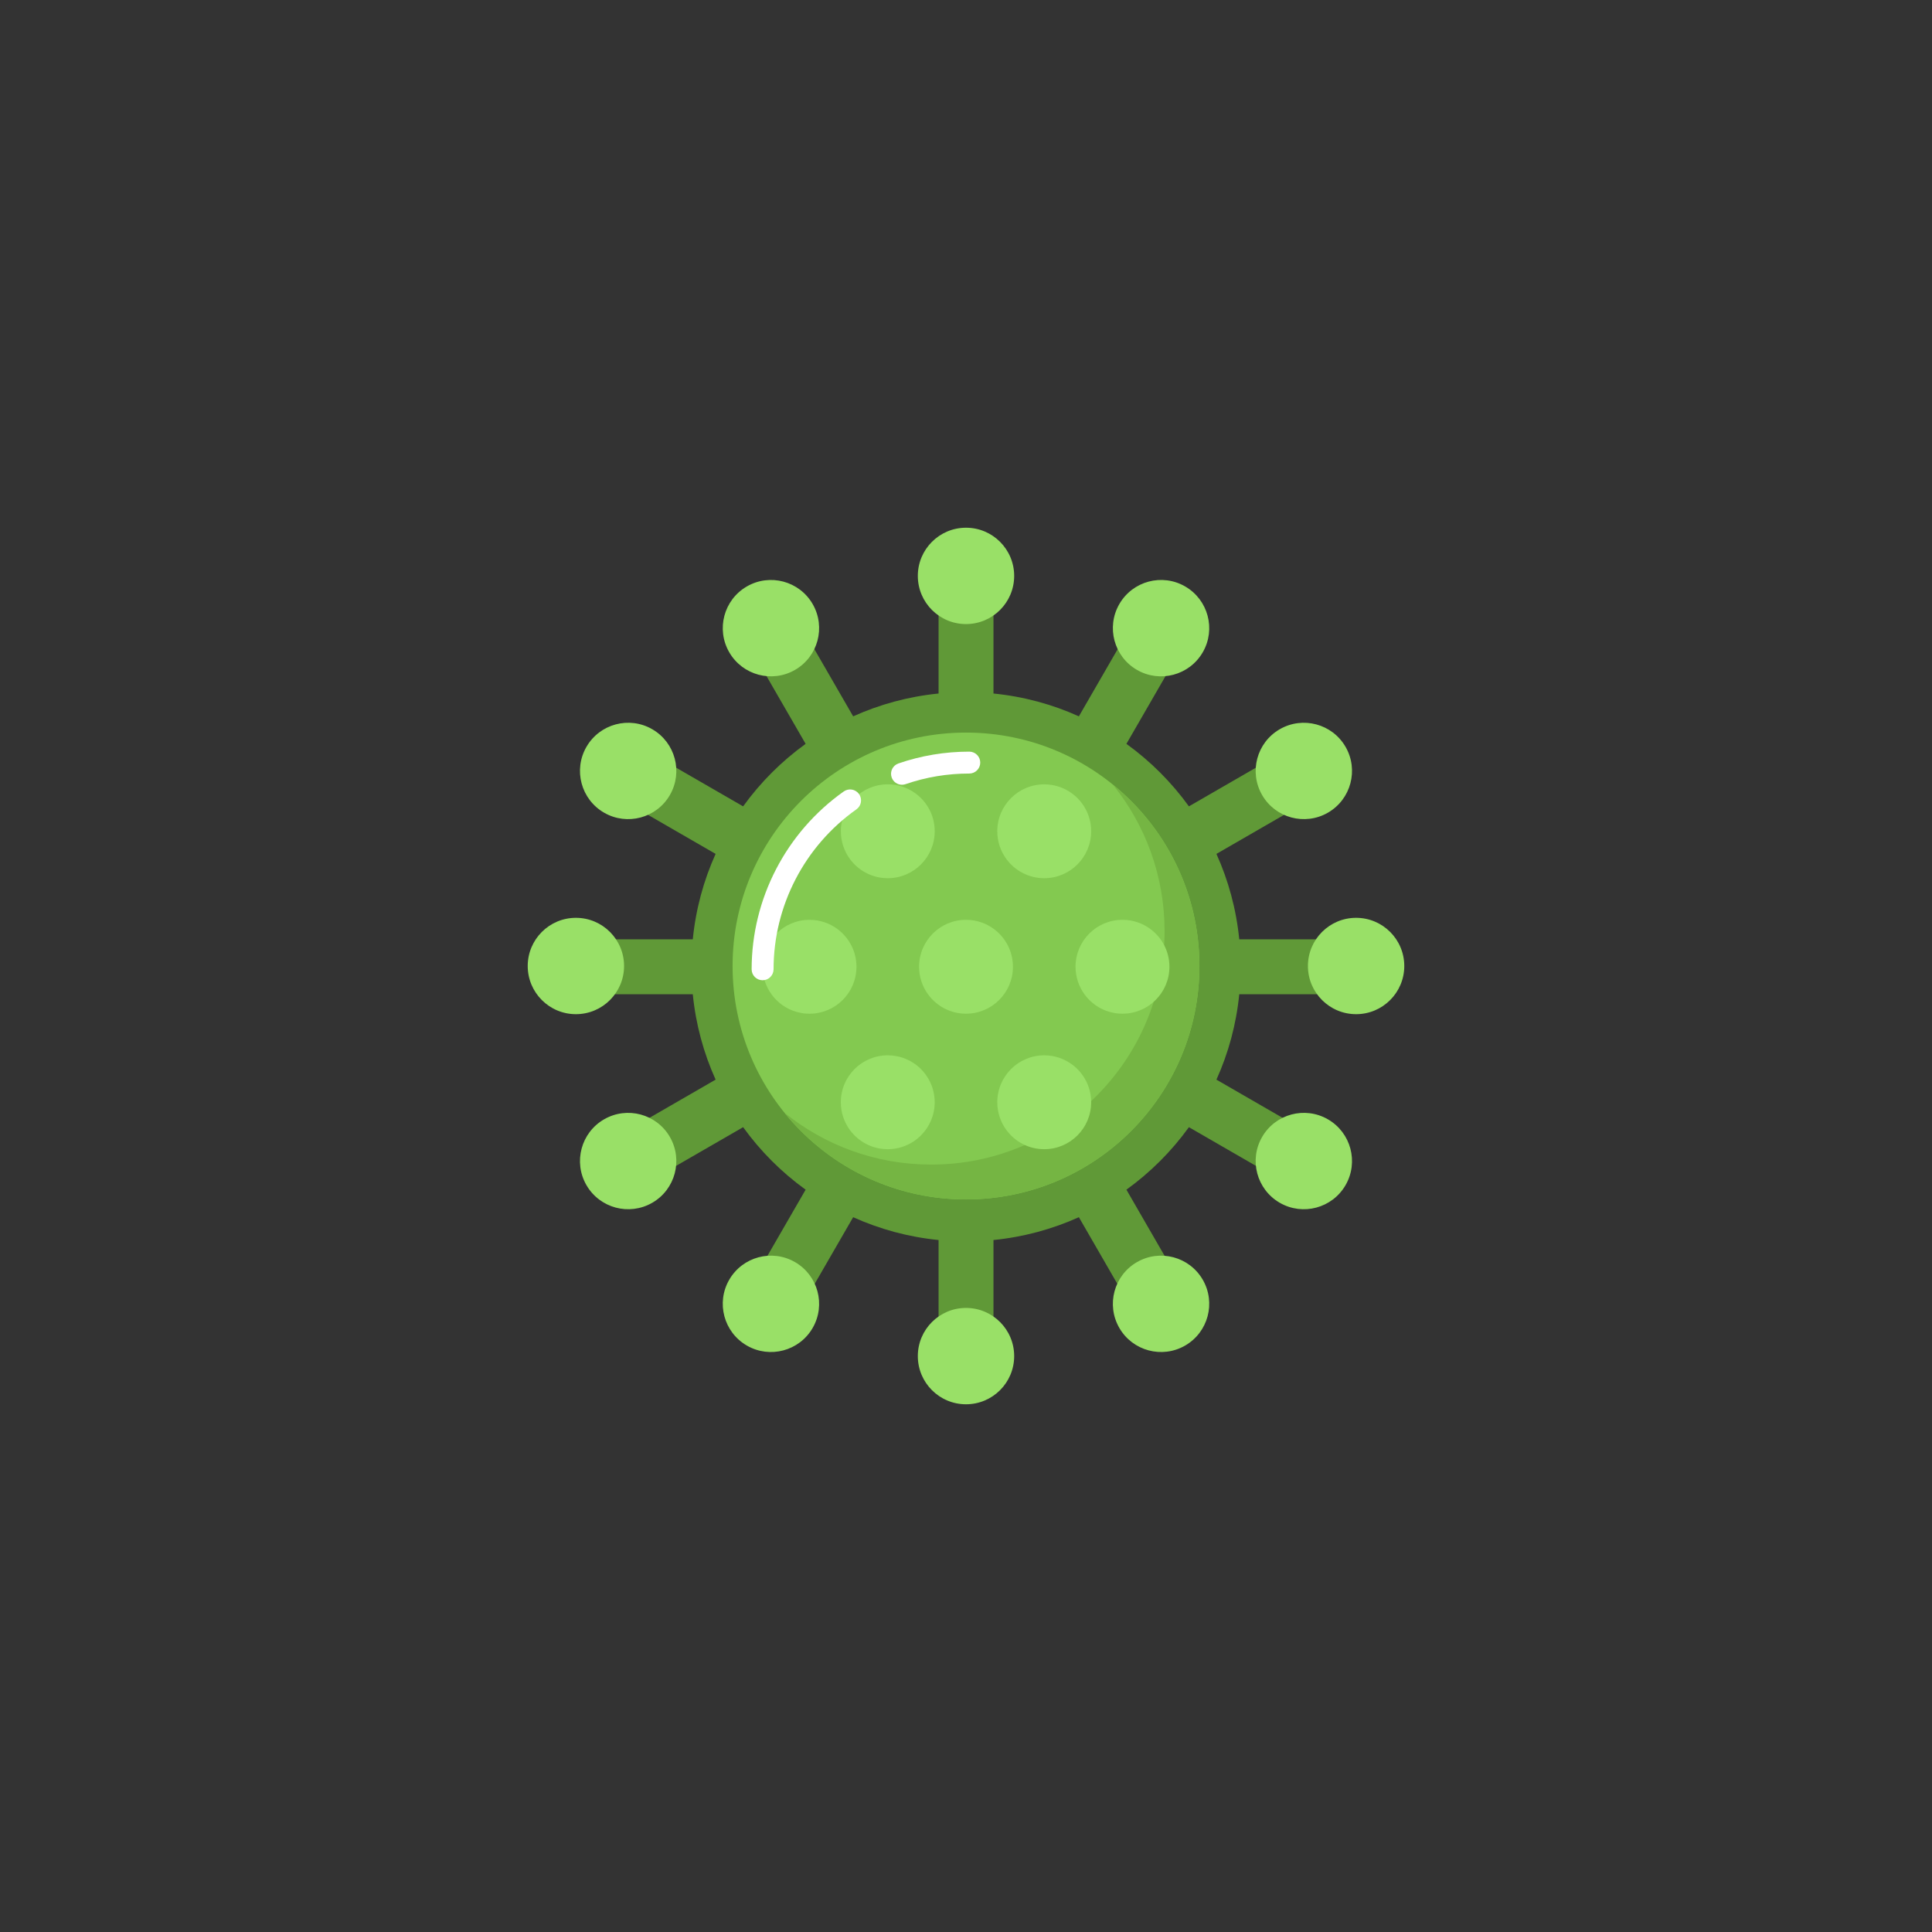 <?xml version="1.0" encoding="utf-8"?>
<!-- Generator: Adobe Illustrator 24.0.3, SVG Export Plug-In . SVG Version: 6.00 Build 0)  -->
<svg version="1.1" xmlns="http://www.w3.org/2000/svg" xmlns:xlink="http://www.w3.org/1999/xlink" x="0px" y="0px"
	 viewBox="0 0 1080 1080" style="enable-background:new 0 0 1080 1080;" xml:space="preserve">
<rect x="0" y="0" width="1080" height="1080" fill="#333333" stroke="none"/>
<style type="text/css">
	.st0{fill:#609937;}
	.st1{fill:#99E067;}
	.st2{fill:#83C950;}
	.st3{fill:#75B543;}
	.st4{fill:#FFFFFF;}
</style>
<g id="foot">
	<path class="st0" d="M692.75,525.07c-1.68-16.87-6.08-32.93-12.76-47.74l43.62-25.18c7.34-4.24,9.86-13.63,5.62-20.97
		c-4.24-7.34-13.63-9.86-20.97-5.62l0,0l-43.65,25.2c-9.69-13.44-21.5-25.25-34.94-34.94l25.2-43.65
		c4.24-7.34,1.72-16.73-5.62-20.97c-7.34-4.24-16.73-1.72-20.97,5.62l0,0l-25.18,43.62c-14.81-6.69-30.88-11.09-47.74-12.76v-50.4
		c0-8.48-6.87-15.35-15.35-15.35c-8.48,0-15.35,6.87-15.35,15.35v50.4c-16.87,1.67-32.93,6.08-47.74,12.76l-25.18-43.62
		c-4.24-7.34-13.63-9.86-20.97-5.62c-7.34,4.24-9.86,13.63-5.62,20.97l0,0l25.2,43.65c-13.44,9.69-25.25,21.5-34.94,34.94
		l-43.65-25.2c-7.34-4.24-16.73-1.72-20.97,5.62c-4.24,7.34-1.72,16.73,5.62,20.97l0,0l43.62,25.18
		c-6.69,14.81-11.09,30.88-12.76,47.75l-50.4,0c-8.48,0-15.35,6.87-15.35,15.35c0,8.48,6.87,15.35,15.35,15.35h50.4
		c1.67,16.87,6.07,32.93,12.76,47.74l-43.62,25.19c-7.34,4.24-9.86,13.63-5.62,20.97c4.24,7.34,13.63,9.86,20.97,5.62h0l43.65-25.2
		c9.69,13.44,21.5,25.25,34.94,34.94l-25.2,43.65c-4.24,7.34-1.72,16.73,5.62,20.97c7.34,4.24,16.73,1.72,20.97-5.62l0,0
		l25.18-43.62c14.81,6.69,30.88,11.09,47.74,12.76v50.4c0,8.48,6.87,15.35,15.35,15.35c8.48,0,15.35-6.87,15.35-15.35v-50.4
		c16.87-1.68,32.93-6.08,47.74-12.76l25.18,43.62c4.24,7.34,13.63,9.86,20.97,5.62c7.34-4.24,9.86-13.63,5.62-20.97l0,0l-25.2-43.65
		c13.44-9.69,25.25-21.5,34.94-34.94l43.65,25.2c7.34,4.24,16.73,1.72,20.97-5.62c4.24-7.34,1.72-16.73-5.62-20.97l0,0l-43.62-25.18
		c6.69-14.81,11.09-30.88,12.76-47.74h50.4c8.48,0,15.35-6.87,15.35-15.35c0-8.48-6.87-15.35-15.35-15.35H692.75L692.75,525.07z"/>
</g>
<g id="ujung">
	<g>
		<path class="st1" d="M540,348.86c14.87,0,26.93-12.06,26.93-26.93c0-14.87-12.06-26.93-26.93-26.93
			c-14.87,0-26.93,12.06-26.93,26.93C513.07,336.8,525.13,348.86,540,348.86z"/>
		<path class="st1" d="M444.43,374.47c12.88-7.44,17.29-23.91,9.86-36.79c-7.44-12.88-23.91-17.29-36.79-9.86
			c-12.88,7.44-17.29,23.9-9.86,36.79C415.08,377.49,431.55,381.9,444.43,374.47z"/>
		<path class="st1" d="M758.07,513.07c-14.87,0-26.93,12.06-26.93,26.93c0,14.87,12.06,26.93,26.93,26.93
			c14.87,0,26.93-12.06,26.93-26.93C785,525.13,772.94,513.07,758.07,513.07z"/>
		<path class="st1" d="M337.68,625.71c-12.88,7.44-17.29,23.91-9.86,36.79c7.44,12.88,23.9,17.29,36.79,9.86
			c12.88-7.44,17.29-23.91,9.86-36.79C367.03,622.69,350.56,618.28,337.68,625.71z"/>
		<path class="st1" d="M348.86,540c0-14.87-12.06-26.93-26.93-26.93c-14.87,0-26.93,12.06-26.93,26.93
			c0,14.87,12.06,26.93,26.93,26.93C336.8,566.93,348.86,554.87,348.86,540z"/>
		<path class="st1" d="M337.68,454.29c12.88,7.44,29.35,3.02,36.79-9.86c7.44-12.88,3.02-29.35-9.86-36.79
			c-12.88-7.44-29.35-3.02-36.79,9.86C320.39,430.38,324.8,446.85,337.68,454.29z"/>
		<path class="st1" d="M444.43,705.53c-12.88-7.44-29.35-3.02-36.79,9.86c-7.44,12.88-3.02,29.35,9.86,36.79
			c12.88,7.44,29.35,3.02,36.79-9.86C461.72,729.44,457.31,712.97,444.43,705.53z"/>
		<path class="st1" d="M540,731.14c-14.87,0-26.93,12.06-26.93,26.93c0,14.87,12.06,26.93,26.93,26.93
			c14.87,0,26.93-12.06,26.93-26.93C566.93,743.2,554.87,731.14,540,731.14z"/>
		<path class="st1" d="M742.32,625.71c-12.88-7.44-29.35-3.02-36.79,9.86c-7.44,12.88-3.02,29.35,9.86,36.79
			c12.88,7.44,29.35,3.02,36.79-9.86C759.61,649.62,755.2,633.15,742.32,625.71z"/>
		<path class="st1" d="M742.32,454.29c12.88-7.44,17.29-23.91,9.86-36.79c-7.44-12.88-23.91-17.29-36.79-9.86
			c-12.88,7.44-17.29,23.9-9.86,36.79C712.97,457.31,729.44,461.72,742.32,454.29z"/>
		<path class="st1" d="M635.57,705.53c-12.88,7.44-17.29,23.91-9.86,36.79c7.44,12.88,23.91,17.29,36.79,9.86
			c12.88-7.44,17.29-23.91,9.86-36.79C664.92,702.51,648.45,698.1,635.57,705.53z"/>
		<path class="st1" d="M635.57,374.47c12.88,7.44,29.35,3.02,36.79-9.86c7.44-12.88,3.02-29.35-9.86-36.79
			c-12.88-7.44-29.35-3.02-36.79,9.86C618.28,350.56,622.69,367.03,635.57,374.47z"/>
	</g>
</g>
<g id="core_2">
	<g>
		<g>
			<path class="st2" d="M540,670.48c72.06,0,130.48-58.42,130.48-130.48S612.06,409.52,540,409.52
				c-72.06,0-130.48,58.42-130.48,130.48S467.93,670.48,540,670.48L540,670.48z"/>
		</g>
		<g>
			<path class="st3" d="M670.48,540c0,72.07-58.42,130.48-130.48,130.48c-41,0-77.59-18.91-101.5-48.48
				c22.41,18.14,50.95,29.01,82.03,29.01c72.06,0,130.48-58.42,130.48-130.48c0-31.07-10.86-59.61-29-82.02
				C651.58,462.43,670.48,499.01,670.48,540z"/>
		</g>
	</g>
</g>
<g id="core">
	<g>
		<path class="st1" d="M566.24,540.43c0-8.67-4.2-16.36-10.68-21.14c-4.36-3.21-9.73-5.11-15.55-5.11
			c-14.5,0-26.24,11.75-26.24,26.24c0,5.81,1.9,11.19,5.1,15.54c4.77,6.49,12.47,10.7,21.14,10.7
			C554.49,566.66,566.24,554.92,566.24,540.43z"/>
		<path class="st1" d="M599.28,595.04c-4.36-3.21-9.73-5.11-15.55-5.11c-14.5,0-26.24,11.75-26.24,26.24c0,5.81,1.9,11.19,5.1,15.54
			c4.77,6.49,12.47,10.7,21.14,10.7c14.49,0,26.24-11.75,26.24-26.24C609.97,607.51,605.77,599.82,599.28,595.04z"/>
		<path class="st1" d="M643.02,519.29c-4.35-3.21-9.73-5.11-15.55-5.11c-14.49,0-26.24,11.75-26.24,26.24
			c0,5.82,1.9,11.2,5.11,15.55c4.78,6.48,12.47,10.69,21.14,10.69c14.49,0,26.24-11.75,26.24-26.24
			C653.71,531.75,649.5,524.07,643.02,519.29z"/>
		<path class="st1" d="M583.73,490.92c14.49,0,26.24-11.75,26.24-26.24c0-8.66-4.2-16.35-10.68-21.12
			c-4.36-3.22-9.73-5.11-15.56-5.11c-14.5,0-26.24,11.75-26.24,26.24c0,5.82,1.9,11.2,5.1,15.55
			C567.36,486.71,575.06,490.92,583.73,490.92z"/>
		<path class="st1" d="M496.27,490.92c14.49,0,26.24-11.75,26.24-26.24c0-8.67-4.2-16.35-10.68-21.13
			c-4.36-3.21-9.73-5.11-15.55-5.11c-14.5,0-26.24,11.75-26.24,26.24c0,5.82,1.9,11.2,5.1,15.55
			C479.9,486.71,487.59,490.92,496.27,490.92z"/>
		<path class="st1" d="M478.77,540.43c0-8.68-4.21-16.36-10.69-21.14c-4.35-3.2-9.72-5.1-15.55-5.1c-14.5,0-26.24,11.75-26.24,26.24
			c0,5.81,1.9,11.19,5.1,15.54c4.77,6.49,12.47,10.7,21.14,10.7C467.02,566.66,478.77,554.92,478.77,540.43z"/>
		<path class="st1" d="M511.81,595.03c-4.35-3.2-9.72-5.1-15.55-5.1c-14.5,0-26.24,11.75-26.24,26.24c0,5.81,1.9,11.19,5.1,15.54
			c4.77,6.49,12.47,10.7,21.14,10.7c14.49,0,26.24-11.75,26.24-26.24C522.5,607.5,518.29,599.81,511.81,595.03z"/>
	</g>
</g>
<g id="shine">
	<g>
		<g>
			<path class="st4" d="M426.29,547.96c-3.38,0-6.12-2.74-6.12-6.12c0-39.44,19.25-76.6,51.5-99.41c2.76-1.95,6.58-1.3,8.54,1.46
				c1.95,2.76,1.3,6.58-1.46,8.54c-29,20.51-46.32,53.93-46.32,89.4C432.42,545.22,429.68,547.96,426.29,547.96z"/>
		</g>
		<g>
			<path class="st4" d="M504.22,438.68c-2.54,0-4.92-1.6-5.79-4.13c-1.1-3.2,0.6-6.68,3.8-7.78c12.72-4.38,26.04-6.6,39.61-6.6
				c3.38,0,6.12,2.74,6.12,6.12c0,3.38-2.74,6.12-6.12,6.12c-12.21,0-24.19,1.99-35.62,5.93
				C505.55,438.57,504.88,438.68,504.22,438.68z"/>
		</g>
	</g>
</g>
</svg>
